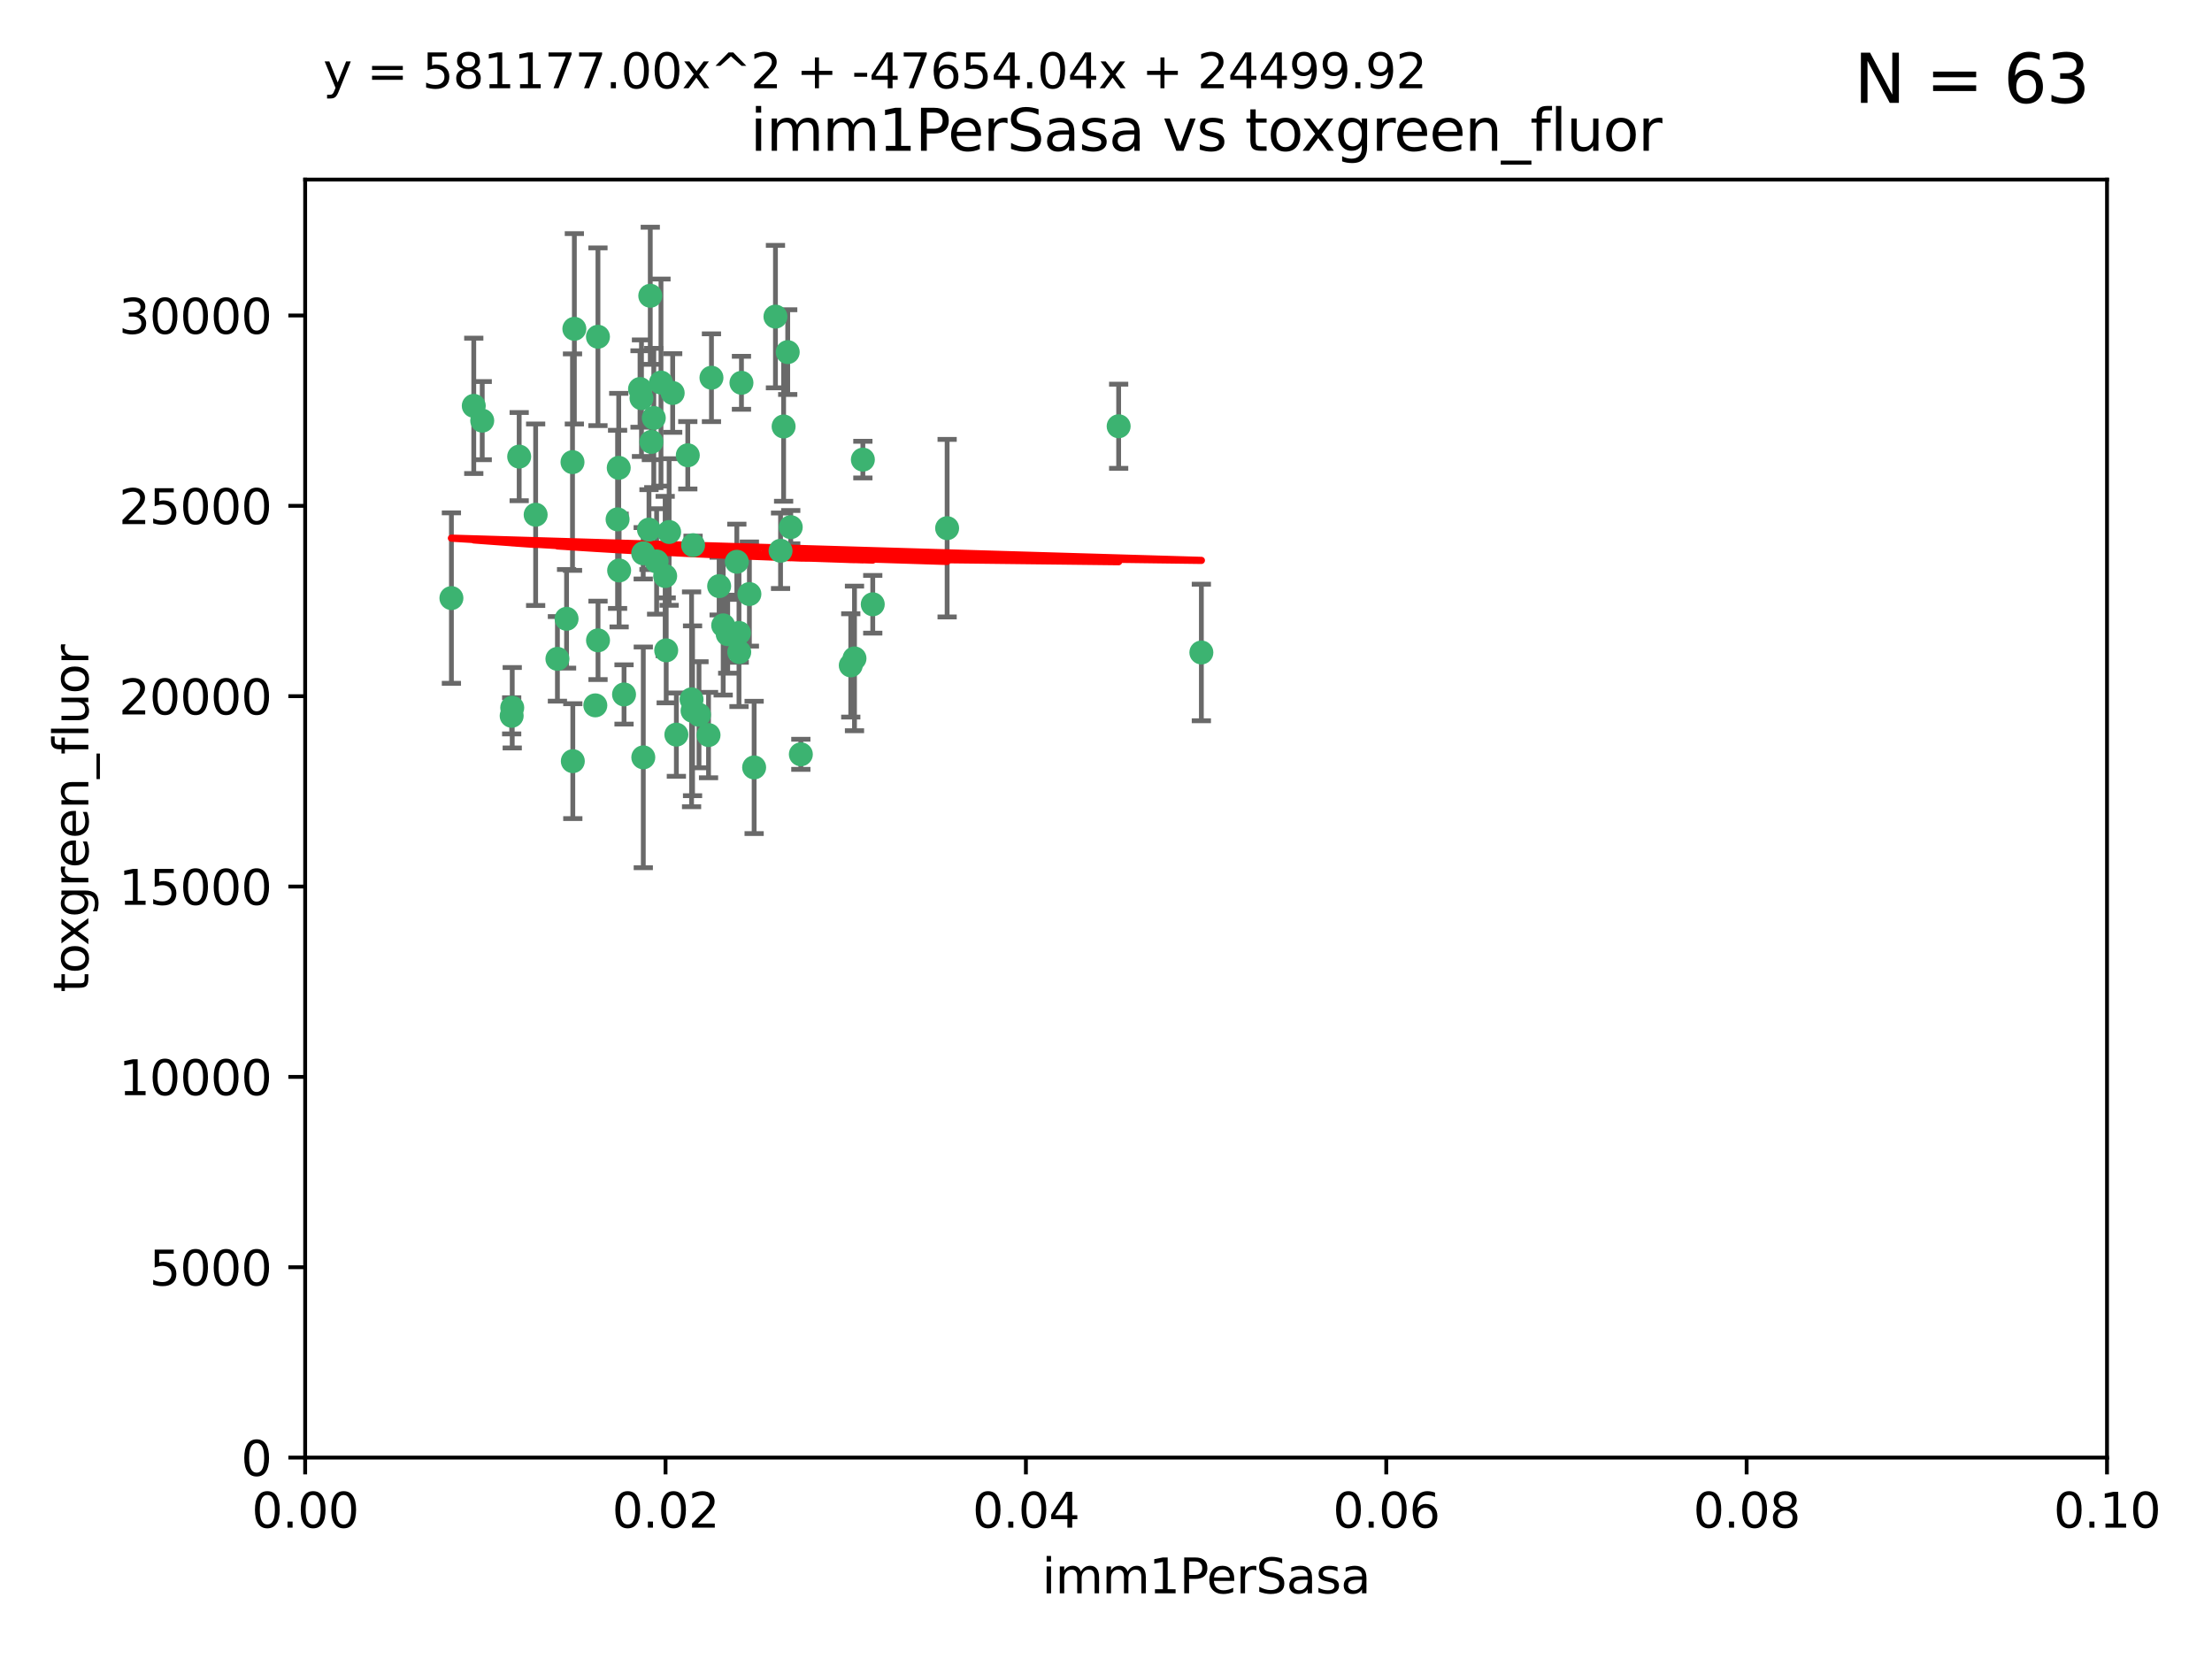 <?xml version="1.0" encoding="utf-8" standalone="no"?>
<!DOCTYPE svg PUBLIC "-//W3C//DTD SVG 1.1//EN"
  "http://www.w3.org/Graphics/SVG/1.1/DTD/svg11.dtd">
<svg xmlns:xlink="http://www.w3.org/1999/xlink" width="460.8pt" height="345.6pt" viewBox="0 0 460.8 345.6" xmlns="http://www.w3.org/2000/svg" version="1.1">
 <defs>
  <style type="text/css">*{stroke-linejoin: round; stroke-linecap: butt}</style>
 </defs>
 <g id="figure_1">
  <g id="patch_1">
   <path d="M 0 345.6 
L 460.8 345.6 
L 460.8 0 
L 0 0 
z
" style="fill: #ffffff"/>
  </g>
  <g id="axes_1">
   <g id="patch_2">
    <path d="M 63.571 303.64 
L 438.93 303.64 
L 438.93 37.411 
L 63.571 37.411 
z
" style="fill: #ffffff"/>
   </g>
   <g id="PathCollection_1">
    <defs>
     <path id="m1a731f24f6" d="M 0 1.118 
C 0.297 1.118 0.581 1 0.791 0.791 
C 1 0.581 1.118 0.297 1.118 0 
C 1.118 -0.297 1 -0.581 0.791 -0.791 
C 0.581 -1 0.297 -1.118 0 -1.118 
C -0.297 -1.118 -0.581 -1 -0.791 -0.791 
C -1 -0.581 -1.118 -0.297 -1.118 0 
C -1.118 0.297 -1 0.581 -0.791 0.791 
C -0.581 1 -0.297 1.118 0 1.118 
z
" style="stroke: #3cb371"/>
    </defs>
    <g clip-path="url(#p75f11003c2)">
     <use xlink:href="#m1a731f24f6" x="108.155" y="95.12" style="fill: #3cb371; stroke: #3cb371"/>
     <use xlink:href="#m1a731f24f6" x="111.586" y="107.23" style="fill: #3cb371; stroke: #3cb371"/>
     <use xlink:href="#m1a731f24f6" x="100.458" y="87.626" style="fill: #3cb371; stroke: #3cb371"/>
     <use xlink:href="#m1a731f24f6" x="98.695" y="84.546" style="fill: #3cb371; stroke: #3cb371"/>
     <use xlink:href="#m1a731f24f6" x="148.21" y="78.686" style="fill: #3cb371; stroke: #3cb371"/>
     <use xlink:href="#m1a731f24f6" x="135.464" y="61.614" style="fill: #3cb371; stroke: #3cb371"/>
     <use xlink:href="#m1a731f24f6" x="138.568" y="119.997" style="fill: #3cb371; stroke: #3cb371"/>
     <use xlink:href="#m1a731f24f6" x="164.725" y="109.814" style="fill: #3cb371; stroke: #3cb371"/>
     <use xlink:href="#m1a731f24f6" x="150.654" y="130.275" style="fill: #3cb371; stroke: #3cb371"/>
     <use xlink:href="#m1a731f24f6" x="124.564" y="70.152" style="fill: #3cb371; stroke: #3cb371"/>
     <use xlink:href="#m1a731f24f6" x="118.027" y="128.909" style="fill: #3cb371; stroke: #3cb371"/>
     <use xlink:href="#m1a731f24f6" x="144.066" y="145.68" style="fill: #3cb371; stroke: #3cb371"/>
     <use xlink:href="#m1a731f24f6" x="133.331" y="81.037" style="fill: #3cb371; stroke: #3cb371"/>
     <use xlink:href="#m1a731f24f6" x="136.786" y="116.959" style="fill: #3cb371; stroke: #3cb371"/>
     <use xlink:href="#m1a731f24f6" x="137.695" y="79.693" style="fill: #3cb371; stroke: #3cb371"/>
     <use xlink:href="#m1a731f24f6" x="124.016" y="146.939" style="fill: #3cb371; stroke: #3cb371"/>
     <use xlink:href="#m1a731f24f6" x="128.894" y="97.459" style="fill: #3cb371; stroke: #3cb371"/>
     <use xlink:href="#m1a731f24f6" x="128.653" y="108.191" style="fill: #3cb371; stroke: #3cb371"/>
     <use xlink:href="#m1a731f24f6" x="177.231" y="138.619" style="fill: #3cb371; stroke: #3cb371"/>
     <use xlink:href="#m1a731f24f6" x="135.696" y="92.054" style="fill: #3cb371; stroke: #3cb371"/>
     <use xlink:href="#m1a731f24f6" x="135.196" y="110.328" style="fill: #3cb371; stroke: #3cb371"/>
     <use xlink:href="#m1a731f24f6" x="119.649" y="68.498" style="fill: #3cb371; stroke: #3cb371"/>
     <use xlink:href="#m1a731f24f6" x="133.995" y="115.259" style="fill: #3cb371; stroke: #3cb371"/>
     <use xlink:href="#m1a731f24f6" x="144.38" y="113.569" style="fill: #3cb371; stroke: #3cb371"/>
     <use xlink:href="#m1a731f24f6" x="181.811" y="125.886" style="fill: #3cb371; stroke: #3cb371"/>
     <use xlink:href="#m1a731f24f6" x="106.707" y="147.433" style="fill: #3cb371; stroke: #3cb371"/>
     <use xlink:href="#m1a731f24f6" x="143.28" y="94.844" style="fill: #3cb371; stroke: #3cb371"/>
     <use xlink:href="#m1a731f24f6" x="106.59" y="149.119" style="fill: #3cb371; stroke: #3cb371"/>
     <use xlink:href="#m1a731f24f6" x="145.613" y="148.898" style="fill: #3cb371; stroke: #3cb371"/>
     <use xlink:href="#m1a731f24f6" x="179.751" y="95.747" style="fill: #3cb371; stroke: #3cb371"/>
     <use xlink:href="#m1a731f24f6" x="136.196" y="87.071" style="fill: #3cb371; stroke: #3cb371"/>
     <use xlink:href="#m1a731f24f6" x="140.132" y="81.868" style="fill: #3cb371; stroke: #3cb371"/>
     <use xlink:href="#m1a731f24f6" x="119.328" y="158.563" style="fill: #3cb371; stroke: #3cb371"/>
     <use xlink:href="#m1a731f24f6" x="153.995" y="135.837" style="fill: #3cb371; stroke: #3cb371"/>
     <use xlink:href="#m1a731f24f6" x="139.392" y="110.825" style="fill: #3cb371; stroke: #3cb371"/>
     <use xlink:href="#m1a731f24f6" x="149.81" y="122.1" style="fill: #3cb371; stroke: #3cb371"/>
     <use xlink:href="#m1a731f24f6" x="151.594" y="132.112" style="fill: #3cb371; stroke: #3cb371"/>
     <use xlink:href="#m1a731f24f6" x="147.6" y="153.125" style="fill: #3cb371; stroke: #3cb371"/>
     <use xlink:href="#m1a731f24f6" x="178.006" y="137.163" style="fill: #3cb371; stroke: #3cb371"/>
     <use xlink:href="#m1a731f24f6" x="153.495" y="117.03" style="fill: #3cb371; stroke: #3cb371"/>
     <use xlink:href="#m1a731f24f6" x="161.542" y="65.954" style="fill: #3cb371; stroke: #3cb371"/>
     <use xlink:href="#m1a731f24f6" x="133.632" y="82.947" style="fill: #3cb371; stroke: #3cb371"/>
     <use xlink:href="#m1a731f24f6" x="129.998" y="144.666" style="fill: #3cb371; stroke: #3cb371"/>
     <use xlink:href="#m1a731f24f6" x="128.977" y="118.841" style="fill: #3cb371; stroke: #3cb371"/>
     <use xlink:href="#m1a731f24f6" x="116.121" y="137.252" style="fill: #3cb371; stroke: #3cb371"/>
     <use xlink:href="#m1a731f24f6" x="153.946" y="131.852" style="fill: #3cb371; stroke: #3cb371"/>
     <use xlink:href="#m1a731f24f6" x="163.241" y="88.842" style="fill: #3cb371; stroke: #3cb371"/>
     <use xlink:href="#m1a731f24f6" x="119.263" y="96.269" style="fill: #3cb371; stroke: #3cb371"/>
     <use xlink:href="#m1a731f24f6" x="164.097" y="73.353" style="fill: #3cb371; stroke: #3cb371"/>
     <use xlink:href="#m1a731f24f6" x="156.112" y="123.75" style="fill: #3cb371; stroke: #3cb371"/>
     <use xlink:href="#m1a731f24f6" x="157.1" y="159.868" style="fill: #3cb371; stroke: #3cb371"/>
     <use xlink:href="#m1a731f24f6" x="233.037" y="88.797" style="fill: #3cb371; stroke: #3cb371"/>
     <use xlink:href="#m1a731f24f6" x="166.831" y="157.137" style="fill: #3cb371; stroke: #3cb371"/>
     <use xlink:href="#m1a731f24f6" x="144.271" y="148.071" style="fill: #3cb371; stroke: #3cb371"/>
     <use xlink:href="#m1a731f24f6" x="250.266" y="135.924" style="fill: #3cb371; stroke: #3cb371"/>
     <use xlink:href="#m1a731f24f6" x="94.037" y="124.593" style="fill: #3cb371; stroke: #3cb371"/>
     <use xlink:href="#m1a731f24f6" x="154.458" y="79.744" style="fill: #3cb371; stroke: #3cb371"/>
     <use xlink:href="#m1a731f24f6" x="140.899" y="153.038" style="fill: #3cb371; stroke: #3cb371"/>
     <use xlink:href="#m1a731f24f6" x="197.304" y="110.027" style="fill: #3cb371; stroke: #3cb371"/>
     <use xlink:href="#m1a731f24f6" x="124.578" y="133.397" style="fill: #3cb371; stroke: #3cb371"/>
     <use xlink:href="#m1a731f24f6" x="134.01" y="157.771" style="fill: #3cb371; stroke: #3cb371"/>
     <use xlink:href="#m1a731f24f6" x="138.782" y="135.479" style="fill: #3cb371; stroke: #3cb371"/>
     <use xlink:href="#m1a731f24f6" x="162.604" y="114.733" style="fill: #3cb371; stroke: #3cb371"/>
    </g>
   </g>
   <g id="matplotlib.axis_1">
    <g id="xtick_1">
     <g id="line2d_1">
      <defs>
       <path id="maee826911e" d="M 0 0 
L 0 3.5 
" style="stroke: #000000; stroke-width: 0.8"/>
      </defs>
      <g>
       <use xlink:href="#maee826911e" x="63.571" y="303.64" style="stroke: #000000; stroke-width: 0.8"/>
      </g>
     </g>
     <g id="text_1">
      <!-- 0.00 -->
      <g transform="translate(52.438 318.238)scale(0.1 -0.1)">
       <defs>
        <path id="DejaVuSans-30" d="M 2034 4250 
Q 1547 4250 1301 3770 
Q 1056 3291 1056 2328 
Q 1056 1369 1301 889 
Q 1547 409 2034 409 
Q 2525 409 2770 889 
Q 3016 1369 3016 2328 
Q 3016 3291 2770 3770 
Q 2525 4250 2034 4250 
z
M 2034 4750 
Q 2819 4750 3233 4129 
Q 3647 3509 3647 2328 
Q 3647 1150 3233 529 
Q 2819 -91 2034 -91 
Q 1250 -91 836 529 
Q 422 1150 422 2328 
Q 422 3509 836 4129 
Q 1250 4750 2034 4750 
z
" transform="scale(0.016)"/>
        <path id="DejaVuSans-2e" d="M 684 794 
L 1344 794 
L 1344 0 
L 684 0 
L 684 794 
z
" transform="scale(0.016)"/>
       </defs>
       <use xlink:href="#DejaVuSans-30"/>
       <use xlink:href="#DejaVuSans-2e" x="63.623"/>
       <use xlink:href="#DejaVuSans-30" x="95.41"/>
       <use xlink:href="#DejaVuSans-30" x="159.033"/>
      </g>
     </g>
    </g>
    <g id="xtick_2">
     <g id="line2d_2">
      <g>
       <use xlink:href="#maee826911e" x="138.643" y="303.64" style="stroke: #000000; stroke-width: 0.8"/>
      </g>
     </g>
     <g id="text_2">
      <!-- 0.02 -->
      <g transform="translate(127.51 318.238)scale(0.1 -0.1)">
       <defs>
        <path id="DejaVuSans-32" d="M 1228 531 
L 3431 531 
L 3431 0 
L 469 0 
L 469 531 
Q 828 903 1448 1529 
Q 2069 2156 2228 2338 
Q 2531 2678 2651 2914 
Q 2772 3150 2772 3378 
Q 2772 3750 2511 3984 
Q 2250 4219 1831 4219 
Q 1534 4219 1204 4116 
Q 875 4013 500 3803 
L 500 4441 
Q 881 4594 1212 4672 
Q 1544 4750 1819 4750 
Q 2544 4750 2975 4387 
Q 3406 4025 3406 3419 
Q 3406 3131 3298 2873 
Q 3191 2616 2906 2266 
Q 2828 2175 2409 1742 
Q 1991 1309 1228 531 
z
" transform="scale(0.016)"/>
       </defs>
       <use xlink:href="#DejaVuSans-30"/>
       <use xlink:href="#DejaVuSans-2e" x="63.623"/>
       <use xlink:href="#DejaVuSans-30" x="95.41"/>
       <use xlink:href="#DejaVuSans-32" x="159.033"/>
      </g>
     </g>
    </g>
    <g id="xtick_3">
     <g id="line2d_3">
      <g>
       <use xlink:href="#maee826911e" x="213.715" y="303.64" style="stroke: #000000; stroke-width: 0.8"/>
      </g>
     </g>
     <g id="text_3">
      <!-- 0.04 -->
      <g transform="translate(202.582 318.238)scale(0.1 -0.1)">
       <defs>
        <path id="DejaVuSans-34" d="M 2419 4116 
L 825 1625 
L 2419 1625 
L 2419 4116 
z
M 2253 4666 
L 3047 4666 
L 3047 1625 
L 3713 1625 
L 3713 1100 
L 3047 1100 
L 3047 0 
L 2419 0 
L 2419 1100 
L 313 1100 
L 313 1709 
L 2253 4666 
z
" transform="scale(0.016)"/>
       </defs>
       <use xlink:href="#DejaVuSans-30"/>
       <use xlink:href="#DejaVuSans-2e" x="63.623"/>
       <use xlink:href="#DejaVuSans-30" x="95.41"/>
       <use xlink:href="#DejaVuSans-34" x="159.033"/>
      </g>
     </g>
    </g>
    <g id="xtick_4">
     <g id="line2d_4">
      <g>
       <use xlink:href="#maee826911e" x="288.786" y="303.64" style="stroke: #000000; stroke-width: 0.8"/>
      </g>
     </g>
     <g id="text_4">
      <!-- 0.06 -->
      <g transform="translate(277.654 318.238)scale(0.1 -0.1)">
       <defs>
        <path id="DejaVuSans-36" d="M 2113 2584 
Q 1688 2584 1439 2293 
Q 1191 2003 1191 1497 
Q 1191 994 1439 701 
Q 1688 409 2113 409 
Q 2538 409 2786 701 
Q 3034 994 3034 1497 
Q 3034 2003 2786 2293 
Q 2538 2584 2113 2584 
z
M 3366 4563 
L 3366 3988 
Q 3128 4100 2886 4159 
Q 2644 4219 2406 4219 
Q 1781 4219 1451 3797 
Q 1122 3375 1075 2522 
Q 1259 2794 1537 2939 
Q 1816 3084 2150 3084 
Q 2853 3084 3261 2657 
Q 3669 2231 3669 1497 
Q 3669 778 3244 343 
Q 2819 -91 2113 -91 
Q 1303 -91 875 529 
Q 447 1150 447 2328 
Q 447 3434 972 4092 
Q 1497 4750 2381 4750 
Q 2619 4750 2861 4703 
Q 3103 4656 3366 4563 
z
" transform="scale(0.016)"/>
       </defs>
       <use xlink:href="#DejaVuSans-30"/>
       <use xlink:href="#DejaVuSans-2e" x="63.623"/>
       <use xlink:href="#DejaVuSans-30" x="95.41"/>
       <use xlink:href="#DejaVuSans-36" x="159.033"/>
      </g>
     </g>
    </g>
    <g id="xtick_5">
     <g id="line2d_5">
      <g>
       <use xlink:href="#maee826911e" x="363.858" y="303.64" style="stroke: #000000; stroke-width: 0.8"/>
      </g>
     </g>
     <g id="text_5">
      <!-- 0.08 -->
      <g transform="translate(352.725 318.238)scale(0.1 -0.1)">
       <defs>
        <path id="DejaVuSans-38" d="M 2034 2216 
Q 1584 2216 1326 1975 
Q 1069 1734 1069 1313 
Q 1069 891 1326 650 
Q 1584 409 2034 409 
Q 2484 409 2743 651 
Q 3003 894 3003 1313 
Q 3003 1734 2745 1975 
Q 2488 2216 2034 2216 
z
M 1403 2484 
Q 997 2584 770 2862 
Q 544 3141 544 3541 
Q 544 4100 942 4425 
Q 1341 4750 2034 4750 
Q 2731 4750 3128 4425 
Q 3525 4100 3525 3541 
Q 3525 3141 3298 2862 
Q 3072 2584 2669 2484 
Q 3125 2378 3379 2068 
Q 3634 1759 3634 1313 
Q 3634 634 3220 271 
Q 2806 -91 2034 -91 
Q 1263 -91 848 271 
Q 434 634 434 1313 
Q 434 1759 690 2068 
Q 947 2378 1403 2484 
z
M 1172 3481 
Q 1172 3119 1398 2916 
Q 1625 2713 2034 2713 
Q 2441 2713 2670 2916 
Q 2900 3119 2900 3481 
Q 2900 3844 2670 4047 
Q 2441 4250 2034 4250 
Q 1625 4250 1398 4047 
Q 1172 3844 1172 3481 
z
" transform="scale(0.016)"/>
       </defs>
       <use xlink:href="#DejaVuSans-30"/>
       <use xlink:href="#DejaVuSans-2e" x="63.623"/>
       <use xlink:href="#DejaVuSans-30" x="95.41"/>
       <use xlink:href="#DejaVuSans-38" x="159.033"/>
      </g>
     </g>
    </g>
    <g id="xtick_6">
     <g id="line2d_6">
      <g>
       <use xlink:href="#maee826911e" x="438.93" y="303.64" style="stroke: #000000; stroke-width: 0.8"/>
      </g>
     </g>
     <g id="text_6">
      <!-- 0.10 -->
      <g transform="translate(427.797 318.238)scale(0.1 -0.1)">
       <defs>
        <path id="DejaVuSans-31" d="M 794 531 
L 1825 531 
L 1825 4091 
L 703 3866 
L 703 4441 
L 1819 4666 
L 2450 4666 
L 2450 531 
L 3481 531 
L 3481 0 
L 794 0 
L 794 531 
z
" transform="scale(0.016)"/>
       </defs>
       <use xlink:href="#DejaVuSans-30"/>
       <use xlink:href="#DejaVuSans-2e" x="63.623"/>
       <use xlink:href="#DejaVuSans-31" x="95.41"/>
       <use xlink:href="#DejaVuSans-30" x="159.033"/>
      </g>
     </g>
    </g>
    <g id="text_7">
     <!-- imm1PerSasa -->
     <g transform="translate(217.067 331.917)scale(0.1 -0.1)">
      <defs>
       <path id="DejaVuSans-69" d="M 603 3500 
L 1178 3500 
L 1178 0 
L 603 0 
L 603 3500 
z
M 603 4863 
L 1178 4863 
L 1178 4134 
L 603 4134 
L 603 4863 
z
" transform="scale(0.016)"/>
       <path id="DejaVuSans-6d" d="M 3328 2828 
Q 3544 3216 3844 3400 
Q 4144 3584 4550 3584 
Q 5097 3584 5394 3201 
Q 5691 2819 5691 2113 
L 5691 0 
L 5113 0 
L 5113 2094 
Q 5113 2597 4934 2840 
Q 4756 3084 4391 3084 
Q 3944 3084 3684 2787 
Q 3425 2491 3425 1978 
L 3425 0 
L 2847 0 
L 2847 2094 
Q 2847 2600 2669 2842 
Q 2491 3084 2119 3084 
Q 1678 3084 1418 2786 
Q 1159 2488 1159 1978 
L 1159 0 
L 581 0 
L 581 3500 
L 1159 3500 
L 1159 2956 
Q 1356 3278 1631 3431 
Q 1906 3584 2284 3584 
Q 2666 3584 2933 3390 
Q 3200 3197 3328 2828 
z
" transform="scale(0.016)"/>
       <path id="DejaVuSans-50" d="M 1259 4147 
L 1259 2394 
L 2053 2394 
Q 2494 2394 2734 2622 
Q 2975 2850 2975 3272 
Q 2975 3691 2734 3919 
Q 2494 4147 2053 4147 
L 1259 4147 
z
M 628 4666 
L 2053 4666 
Q 2838 4666 3239 4311 
Q 3641 3956 3641 3272 
Q 3641 2581 3239 2228 
Q 2838 1875 2053 1875 
L 1259 1875 
L 1259 0 
L 628 0 
L 628 4666 
z
" transform="scale(0.016)"/>
       <path id="DejaVuSans-65" d="M 3597 1894 
L 3597 1613 
L 953 1613 
Q 991 1019 1311 708 
Q 1631 397 2203 397 
Q 2534 397 2845 478 
Q 3156 559 3463 722 
L 3463 178 
Q 3153 47 2828 -22 
Q 2503 -91 2169 -91 
Q 1331 -91 842 396 
Q 353 884 353 1716 
Q 353 2575 817 3079 
Q 1281 3584 2069 3584 
Q 2775 3584 3186 3129 
Q 3597 2675 3597 1894 
z
M 3022 2063 
Q 3016 2534 2758 2815 
Q 2500 3097 2075 3097 
Q 1594 3097 1305 2825 
Q 1016 2553 972 2059 
L 3022 2063 
z
" transform="scale(0.016)"/>
       <path id="DejaVuSans-72" d="M 2631 2963 
Q 2534 3019 2420 3045 
Q 2306 3072 2169 3072 
Q 1681 3072 1420 2755 
Q 1159 2438 1159 1844 
L 1159 0 
L 581 0 
L 581 3500 
L 1159 3500 
L 1159 2956 
Q 1341 3275 1631 3429 
Q 1922 3584 2338 3584 
Q 2397 3584 2469 3576 
Q 2541 3569 2628 3553 
L 2631 2963 
z
" transform="scale(0.016)"/>
       <path id="DejaVuSans-53" d="M 3425 4513 
L 3425 3897 
Q 3066 4069 2747 4153 
Q 2428 4238 2131 4238 
Q 1616 4238 1336 4038 
Q 1056 3838 1056 3469 
Q 1056 3159 1242 3001 
Q 1428 2844 1947 2747 
L 2328 2669 
Q 3034 2534 3370 2195 
Q 3706 1856 3706 1288 
Q 3706 609 3251 259 
Q 2797 -91 1919 -91 
Q 1588 -91 1214 -16 
Q 841 59 441 206 
L 441 856 
Q 825 641 1194 531 
Q 1563 422 1919 422 
Q 2459 422 2753 634 
Q 3047 847 3047 1241 
Q 3047 1584 2836 1778 
Q 2625 1972 2144 2069 
L 1759 2144 
Q 1053 2284 737 2584 
Q 422 2884 422 3419 
Q 422 4038 858 4394 
Q 1294 4750 2059 4750 
Q 2388 4750 2728 4690 
Q 3069 4631 3425 4513 
z
" transform="scale(0.016)"/>
       <path id="DejaVuSans-61" d="M 2194 1759 
Q 1497 1759 1228 1600 
Q 959 1441 959 1056 
Q 959 750 1161 570 
Q 1363 391 1709 391 
Q 2188 391 2477 730 
Q 2766 1069 2766 1631 
L 2766 1759 
L 2194 1759 
z
M 3341 1997 
L 3341 0 
L 2766 0 
L 2766 531 
Q 2569 213 2275 61 
Q 1981 -91 1556 -91 
Q 1019 -91 701 211 
Q 384 513 384 1019 
Q 384 1609 779 1909 
Q 1175 2209 1959 2209 
L 2766 2209 
L 2766 2266 
Q 2766 2663 2505 2880 
Q 2244 3097 1772 3097 
Q 1472 3097 1187 3025 
Q 903 2953 641 2809 
L 641 3341 
Q 956 3463 1253 3523 
Q 1550 3584 1831 3584 
Q 2591 3584 2966 3190 
Q 3341 2797 3341 1997 
z
" transform="scale(0.016)"/>
       <path id="DejaVuSans-73" d="M 2834 3397 
L 2834 2853 
Q 2591 2978 2328 3040 
Q 2066 3103 1784 3103 
Q 1356 3103 1142 2972 
Q 928 2841 928 2578 
Q 928 2378 1081 2264 
Q 1234 2150 1697 2047 
L 1894 2003 
Q 2506 1872 2764 1633 
Q 3022 1394 3022 966 
Q 3022 478 2636 193 
Q 2250 -91 1575 -91 
Q 1294 -91 989 -36 
Q 684 19 347 128 
L 347 722 
Q 666 556 975 473 
Q 1284 391 1588 391 
Q 1994 391 2212 530 
Q 2431 669 2431 922 
Q 2431 1156 2273 1281 
Q 2116 1406 1581 1522 
L 1381 1569 
Q 847 1681 609 1914 
Q 372 2147 372 2553 
Q 372 3047 722 3315 
Q 1072 3584 1716 3584 
Q 2034 3584 2315 3537 
Q 2597 3491 2834 3397 
z
" transform="scale(0.016)"/>
      </defs>
      <use xlink:href="#DejaVuSans-69"/>
      <use xlink:href="#DejaVuSans-6d" x="27.783"/>
      <use xlink:href="#DejaVuSans-6d" x="125.195"/>
      <use xlink:href="#DejaVuSans-31" x="222.607"/>
      <use xlink:href="#DejaVuSans-50" x="286.23"/>
      <use xlink:href="#DejaVuSans-65" x="342.908"/>
      <use xlink:href="#DejaVuSans-72" x="404.432"/>
      <use xlink:href="#DejaVuSans-53" x="445.545"/>
      <use xlink:href="#DejaVuSans-61" x="509.021"/>
      <use xlink:href="#DejaVuSans-73" x="570.301"/>
      <use xlink:href="#DejaVuSans-61" x="622.4"/>
     </g>
    </g>
   </g>
   <g id="matplotlib.axis_2">
    <g id="ytick_1">
     <g id="line2d_7">
      <defs>
       <path id="m8f2765fde6" d="M 0 0 
L -3.5 0 
" style="stroke: #000000; stroke-width: 0.8"/>
      </defs>
      <g>
       <use xlink:href="#m8f2765fde6" x="63.571" y="303.64" style="stroke: #000000; stroke-width: 0.8"/>
      </g>
     </g>
     <g id="text_8">
      <!-- 0 -->
      <g transform="translate(50.209 307.439)scale(0.1 -0.1)">
       <use xlink:href="#DejaVuSans-30"/>
      </g>
     </g>
    </g>
    <g id="ytick_2">
     <g id="line2d_8">
      <g>
       <use xlink:href="#m8f2765fde6" x="63.571" y="263.988" style="stroke: #000000; stroke-width: 0.8"/>
      </g>
     </g>
     <g id="text_9">
      <!-- 5000 -->
      <g transform="translate(31.121 267.787)scale(0.1 -0.1)">
       <defs>
        <path id="DejaVuSans-35" d="M 691 4666 
L 3169 4666 
L 3169 4134 
L 1269 4134 
L 1269 2991 
Q 1406 3038 1543 3061 
Q 1681 3084 1819 3084 
Q 2600 3084 3056 2656 
Q 3513 2228 3513 1497 
Q 3513 744 3044 326 
Q 2575 -91 1722 -91 
Q 1428 -91 1123 -41 
Q 819 9 494 109 
L 494 744 
Q 775 591 1075 516 
Q 1375 441 1709 441 
Q 2250 441 2565 725 
Q 2881 1009 2881 1497 
Q 2881 1984 2565 2268 
Q 2250 2553 1709 2553 
Q 1456 2553 1204 2497 
Q 953 2441 691 2322 
L 691 4666 
z
" transform="scale(0.016)"/>
       </defs>
       <use xlink:href="#DejaVuSans-35"/>
       <use xlink:href="#DejaVuSans-30" x="63.623"/>
       <use xlink:href="#DejaVuSans-30" x="127.246"/>
       <use xlink:href="#DejaVuSans-30" x="190.869"/>
      </g>
     </g>
    </g>
    <g id="ytick_3">
     <g id="line2d_9">
      <g>
       <use xlink:href="#m8f2765fde6" x="63.571" y="224.336" style="stroke: #000000; stroke-width: 0.8"/>
      </g>
     </g>
     <g id="text_10">
      <!-- 10000 -->
      <g transform="translate(24.759 228.135)scale(0.1 -0.1)">
       <use xlink:href="#DejaVuSans-31"/>
       <use xlink:href="#DejaVuSans-30" x="63.623"/>
       <use xlink:href="#DejaVuSans-30" x="127.246"/>
       <use xlink:href="#DejaVuSans-30" x="190.869"/>
       <use xlink:href="#DejaVuSans-30" x="254.492"/>
      </g>
     </g>
    </g>
    <g id="ytick_4">
     <g id="line2d_10">
      <g>
       <use xlink:href="#m8f2765fde6" x="63.571" y="184.684" style="stroke: #000000; stroke-width: 0.8"/>
      </g>
     </g>
     <g id="text_11">
      <!-- 15000 -->
      <g transform="translate(24.759 188.483)scale(0.1 -0.1)">
       <use xlink:href="#DejaVuSans-31"/>
       <use xlink:href="#DejaVuSans-35" x="63.623"/>
       <use xlink:href="#DejaVuSans-30" x="127.246"/>
       <use xlink:href="#DejaVuSans-30" x="190.869"/>
       <use xlink:href="#DejaVuSans-30" x="254.492"/>
      </g>
     </g>
    </g>
    <g id="ytick_5">
     <g id="line2d_11">
      <g>
       <use xlink:href="#m8f2765fde6" x="63.571" y="145.031" style="stroke: #000000; stroke-width: 0.8"/>
      </g>
     </g>
     <g id="text_12">
      <!-- 20000 -->
      <g transform="translate(24.759 148.831)scale(0.1 -0.1)">
       <use xlink:href="#DejaVuSans-32"/>
       <use xlink:href="#DejaVuSans-30" x="63.623"/>
       <use xlink:href="#DejaVuSans-30" x="127.246"/>
       <use xlink:href="#DejaVuSans-30" x="190.869"/>
       <use xlink:href="#DejaVuSans-30" x="254.492"/>
      </g>
     </g>
    </g>
    <g id="ytick_6">
     <g id="line2d_12">
      <g>
       <use xlink:href="#m8f2765fde6" x="63.571" y="105.379" style="stroke: #000000; stroke-width: 0.8"/>
      </g>
     </g>
     <g id="text_13">
      <!-- 25000 -->
      <g transform="translate(24.759 109.178)scale(0.1 -0.1)">
       <use xlink:href="#DejaVuSans-32"/>
       <use xlink:href="#DejaVuSans-35" x="63.623"/>
       <use xlink:href="#DejaVuSans-30" x="127.246"/>
       <use xlink:href="#DejaVuSans-30" x="190.869"/>
       <use xlink:href="#DejaVuSans-30" x="254.492"/>
      </g>
     </g>
    </g>
    <g id="ytick_7">
     <g id="line2d_13">
      <g>
       <use xlink:href="#m8f2765fde6" x="63.571" y="65.727" style="stroke: #000000; stroke-width: 0.8"/>
      </g>
     </g>
     <g id="text_14">
      <!-- 30000 -->
      <g transform="translate(24.759 69.526)scale(0.1 -0.1)">
       <defs>
        <path id="DejaVuSans-33" d="M 2597 2516 
Q 3050 2419 3304 2112 
Q 3559 1806 3559 1356 
Q 3559 666 3084 287 
Q 2609 -91 1734 -91 
Q 1441 -91 1130 -33 
Q 819 25 488 141 
L 488 750 
Q 750 597 1062 519 
Q 1375 441 1716 441 
Q 2309 441 2620 675 
Q 2931 909 2931 1356 
Q 2931 1769 2642 2001 
Q 2353 2234 1838 2234 
L 1294 2234 
L 1294 2753 
L 1863 2753 
Q 2328 2753 2575 2939 
Q 2822 3125 2822 3475 
Q 2822 3834 2567 4026 
Q 2313 4219 1838 4219 
Q 1578 4219 1281 4162 
Q 984 4106 628 3988 
L 628 4550 
Q 988 4650 1302 4700 
Q 1616 4750 1894 4750 
Q 2613 4750 3031 4423 
Q 3450 4097 3450 3541 
Q 3450 3153 3228 2886 
Q 3006 2619 2597 2516 
z
" transform="scale(0.016)"/>
       </defs>
       <use xlink:href="#DejaVuSans-33"/>
       <use xlink:href="#DejaVuSans-30" x="63.623"/>
       <use xlink:href="#DejaVuSans-30" x="127.246"/>
       <use xlink:href="#DejaVuSans-30" x="190.869"/>
       <use xlink:href="#DejaVuSans-30" x="254.492"/>
      </g>
     </g>
    </g>
    <g id="text_15">
     <!-- toxgreen_fluor -->
     <g transform="translate(18.401 206.72)rotate(-90)scale(0.1 -0.1)">
      <defs>
       <path id="DejaVuSans-74" d="M 1172 4494 
L 1172 3500 
L 2356 3500 
L 2356 3053 
L 1172 3053 
L 1172 1153 
Q 1172 725 1289 603 
Q 1406 481 1766 481 
L 2356 481 
L 2356 0 
L 1766 0 
Q 1100 0 847 248 
Q 594 497 594 1153 
L 594 3053 
L 172 3053 
L 172 3500 
L 594 3500 
L 594 4494 
L 1172 4494 
z
" transform="scale(0.016)"/>
       <path id="DejaVuSans-6f" d="M 1959 3097 
Q 1497 3097 1228 2736 
Q 959 2375 959 1747 
Q 959 1119 1226 758 
Q 1494 397 1959 397 
Q 2419 397 2687 759 
Q 2956 1122 2956 1747 
Q 2956 2369 2687 2733 
Q 2419 3097 1959 3097 
z
M 1959 3584 
Q 2709 3584 3137 3096 
Q 3566 2609 3566 1747 
Q 3566 888 3137 398 
Q 2709 -91 1959 -91 
Q 1206 -91 779 398 
Q 353 888 353 1747 
Q 353 2609 779 3096 
Q 1206 3584 1959 3584 
z
" transform="scale(0.016)"/>
       <path id="DejaVuSans-78" d="M 3513 3500 
L 2247 1797 
L 3578 0 
L 2900 0 
L 1881 1375 
L 863 0 
L 184 0 
L 1544 1831 
L 300 3500 
L 978 3500 
L 1906 2253 
L 2834 3500 
L 3513 3500 
z
" transform="scale(0.016)"/>
       <path id="DejaVuSans-67" d="M 2906 1791 
Q 2906 2416 2648 2759 
Q 2391 3103 1925 3103 
Q 1463 3103 1205 2759 
Q 947 2416 947 1791 
Q 947 1169 1205 825 
Q 1463 481 1925 481 
Q 2391 481 2648 825 
Q 2906 1169 2906 1791 
z
M 3481 434 
Q 3481 -459 3084 -895 
Q 2688 -1331 1869 -1331 
Q 1566 -1331 1297 -1286 
Q 1028 -1241 775 -1147 
L 775 -588 
Q 1028 -725 1275 -790 
Q 1522 -856 1778 -856 
Q 2344 -856 2625 -561 
Q 2906 -266 2906 331 
L 2906 616 
Q 2728 306 2450 153 
Q 2172 0 1784 0 
Q 1141 0 747 490 
Q 353 981 353 1791 
Q 353 2603 747 3093 
Q 1141 3584 1784 3584 
Q 2172 3584 2450 3431 
Q 2728 3278 2906 2969 
L 2906 3500 
L 3481 3500 
L 3481 434 
z
" transform="scale(0.016)"/>
       <path id="DejaVuSans-6e" d="M 3513 2113 
L 3513 0 
L 2938 0 
L 2938 2094 
Q 2938 2591 2744 2837 
Q 2550 3084 2163 3084 
Q 1697 3084 1428 2787 
Q 1159 2491 1159 1978 
L 1159 0 
L 581 0 
L 581 3500 
L 1159 3500 
L 1159 2956 
Q 1366 3272 1645 3428 
Q 1925 3584 2291 3584 
Q 2894 3584 3203 3211 
Q 3513 2838 3513 2113 
z
" transform="scale(0.016)"/>
       <path id="DejaVuSans-5f" d="M 3263 -1063 
L 3263 -1509 
L -63 -1509 
L -63 -1063 
L 3263 -1063 
z
" transform="scale(0.016)"/>
       <path id="DejaVuSans-66" d="M 2375 4863 
L 2375 4384 
L 1825 4384 
Q 1516 4384 1395 4259 
Q 1275 4134 1275 3809 
L 1275 3500 
L 2222 3500 
L 2222 3053 
L 1275 3053 
L 1275 0 
L 697 0 
L 697 3053 
L 147 3053 
L 147 3500 
L 697 3500 
L 697 3744 
Q 697 4328 969 4595 
Q 1241 4863 1831 4863 
L 2375 4863 
z
" transform="scale(0.016)"/>
       <path id="DejaVuSans-6c" d="M 603 4863 
L 1178 4863 
L 1178 0 
L 603 0 
L 603 4863 
z
" transform="scale(0.016)"/>
       <path id="DejaVuSans-75" d="M 544 1381 
L 544 3500 
L 1119 3500 
L 1119 1403 
Q 1119 906 1312 657 
Q 1506 409 1894 409 
Q 2359 409 2629 706 
Q 2900 1003 2900 1516 
L 2900 3500 
L 3475 3500 
L 3475 0 
L 2900 0 
L 2900 538 
Q 2691 219 2414 64 
Q 2138 -91 1772 -91 
Q 1169 -91 856 284 
Q 544 659 544 1381 
z
M 1991 3584 
L 1991 3584 
z
" transform="scale(0.016)"/>
      </defs>
      <use xlink:href="#DejaVuSans-74"/>
      <use xlink:href="#DejaVuSans-6f" x="39.209"/>
      <use xlink:href="#DejaVuSans-78" x="97.266"/>
      <use xlink:href="#DejaVuSans-67" x="156.445"/>
      <use xlink:href="#DejaVuSans-72" x="219.922"/>
      <use xlink:href="#DejaVuSans-65" x="258.785"/>
      <use xlink:href="#DejaVuSans-65" x="320.309"/>
      <use xlink:href="#DejaVuSans-6e" x="381.832"/>
      <use xlink:href="#DejaVuSans-5f" x="445.211"/>
      <use xlink:href="#DejaVuSans-66" x="495.211"/>
      <use xlink:href="#DejaVuSans-6c" x="530.416"/>
      <use xlink:href="#DejaVuSans-75" x="558.199"/>
      <use xlink:href="#DejaVuSans-6f" x="621.578"/>
      <use xlink:href="#DejaVuSans-72" x="682.76"/>
     </g>
    </g>
   </g>
   <g id="LineCollection_1">
    <path d="M 108.155 104.304 
L 108.155 85.936 
" clip-path="url(#p75f11003c2)" style="fill: none; stroke: #696969"/>
    <path d="M 111.586 126.137 
L 111.586 88.323 
" clip-path="url(#p75f11003c2)" style="fill: none; stroke: #696969"/>
    <path d="M 100.458 95.764 
L 100.458 79.489 
" clip-path="url(#p75f11003c2)" style="fill: none; stroke: #696969"/>
    <path d="M 98.695 98.644 
L 98.695 70.448 
" clip-path="url(#p75f11003c2)" style="fill: none; stroke: #696969"/>
    <path d="M 148.21 87.827 
L 148.21 69.545 
" clip-path="url(#p75f11003c2)" style="fill: none; stroke: #696969"/>
    <path d="M 135.464 75.896 
L 135.464 47.331 
" clip-path="url(#p75f11003c2)" style="fill: none; stroke: #696969"/>
    <path d="M 138.568 136.594 
L 138.568 103.4 
" clip-path="url(#p75f11003c2)" style="fill: none; stroke: #696969"/>
    <path d="M 164.725 113.284 
L 164.725 106.343 
" clip-path="url(#p75f11003c2)" style="fill: none; stroke: #696969"/>
    <path d="M 150.654 144.789 
L 150.654 115.76 
" clip-path="url(#p75f11003c2)" style="fill: none; stroke: #696969"/>
    <path d="M 124.564 88.667 
L 124.564 51.638 
" clip-path="url(#p75f11003c2)" style="fill: none; stroke: #696969"/>
    <path d="M 118.027 139.184 
L 118.027 118.634 
" clip-path="url(#p75f11003c2)" style="fill: none; stroke: #696969"/>
    <path d="M 144.066 168.055 
L 144.066 123.306 
" clip-path="url(#p75f11003c2)" style="fill: none; stroke: #696969"/>
    <path d="M 133.331 89 
L 133.331 73.074 
" clip-path="url(#p75f11003c2)" style="fill: none; stroke: #696969"/>
    <path d="M 136.786 127.938 
L 136.786 105.98 
" clip-path="url(#p75f11003c2)" style="fill: none; stroke: #696969"/>
    <path d="M 137.695 101.259 
L 137.695 58.126 
" clip-path="url(#p75f11003c2)" style="fill: none; stroke: #696969"/>
    <path d="M 124.016 147.532 
L 124.016 146.345 
" clip-path="url(#p75f11003c2)" style="fill: none; stroke: #696969"/>
    <path d="M 128.894 112.976 
L 128.894 81.943 
" clip-path="url(#p75f11003c2)" style="fill: none; stroke: #696969"/>
    <path d="M 128.653 126.744 
L 128.653 89.638 
" clip-path="url(#p75f11003c2)" style="fill: none; stroke: #696969"/>
    <path d="M 177.231 149.38 
L 177.231 127.858 
" clip-path="url(#p75f11003c2)" style="fill: none; stroke: #696969"/>
    <path d="M 135.696 95.764 
L 135.696 88.343 
" clip-path="url(#p75f11003c2)" style="fill: none; stroke: #696969"/>
    <path d="M 135.196 118.648 
L 135.196 102.009 
" clip-path="url(#p75f11003c2)" style="fill: none; stroke: #696969"/>
    <path d="M 119.649 88.327 
L 119.649 48.67 
" clip-path="url(#p75f11003c2)" style="fill: none; stroke: #696969"/>
    <path d="M 133.995 120.615 
L 133.995 109.904 
" clip-path="url(#p75f11003c2)" style="fill: none; stroke: #696969"/>
    <path d="M 144.38 115.454 
L 144.38 111.684 
" clip-path="url(#p75f11003c2)" style="fill: none; stroke: #696969"/>
    <path d="M 181.811 131.895 
L 181.811 119.876 
" clip-path="url(#p75f11003c2)" style="fill: none; stroke: #696969"/>
    <path d="M 106.707 155.811 
L 106.707 139.055 
" clip-path="url(#p75f11003c2)" style="fill: none; stroke: #696969"/>
    <path d="M 143.28 101.864 
L 143.28 87.824 
" clip-path="url(#p75f11003c2)" style="fill: none; stroke: #696969"/>
    <path d="M 106.59 152.889 
L 106.59 145.349 
" clip-path="url(#p75f11003c2)" style="fill: none; stroke: #696969"/>
    <path d="M 145.613 159.95 
L 145.613 137.846 
" clip-path="url(#p75f11003c2)" style="fill: none; stroke: #696969"/>
    <path d="M 179.751 99.567 
L 179.751 91.927 
" clip-path="url(#p75f11003c2)" style="fill: none; stroke: #696969"/>
    <path d="M 136.196 101.573 
L 136.196 72.568 
" clip-path="url(#p75f11003c2)" style="fill: none; stroke: #696969"/>
    <path d="M 140.132 90.058 
L 140.132 73.677 
" clip-path="url(#p75f11003c2)" style="fill: none; stroke: #696969"/>
    <path d="M 119.328 170.53 
L 119.328 146.597 
" clip-path="url(#p75f11003c2)" style="fill: none; stroke: #696969"/>
    <path d="M 153.995 137.965 
L 153.995 133.71 
" clip-path="url(#p75f11003c2)" style="fill: none; stroke: #696969"/>
    <path d="M 139.392 126.093 
L 139.392 95.557 
" clip-path="url(#p75f11003c2)" style="fill: none; stroke: #696969"/>
    <path d="M 149.81 128.11 
L 149.81 116.09 
" clip-path="url(#p75f11003c2)" style="fill: none; stroke: #696969"/>
    <path d="M 151.594 140.239 
L 151.594 123.985 
" clip-path="url(#p75f11003c2)" style="fill: none; stroke: #696969"/>
    <path d="M 147.6 162.021 
L 147.6 144.23 
" clip-path="url(#p75f11003c2)" style="fill: none; stroke: #696969"/>
    <path d="M 178.006 152.223 
L 178.006 122.103 
" clip-path="url(#p75f11003c2)" style="fill: none; stroke: #696969"/>
    <path d="M 153.495 124.867 
L 153.495 109.193 
" clip-path="url(#p75f11003c2)" style="fill: none; stroke: #696969"/>
    <path d="M 161.542 80.795 
L 161.542 51.112 
" clip-path="url(#p75f11003c2)" style="fill: none; stroke: #696969"/>
    <path d="M 133.632 95.088 
L 133.632 70.806 
" clip-path="url(#p75f11003c2)" style="fill: none; stroke: #696969"/>
    <path d="M 129.998 150.84 
L 129.998 138.491 
" clip-path="url(#p75f11003c2)" style="fill: none; stroke: #696969"/>
    <path d="M 128.977 130.595 
L 128.977 107.086 
" clip-path="url(#p75f11003c2)" style="fill: none; stroke: #696969"/>
    <path d="M 116.121 146.061 
L 116.121 128.442 
" clip-path="url(#p75f11003c2)" style="fill: none; stroke: #696969"/>
    <path d="M 153.946 147.186 
L 153.946 116.517 
" clip-path="url(#p75f11003c2)" style="fill: none; stroke: #696969"/>
    <path d="M 163.241 104.418 
L 163.241 73.266 
" clip-path="url(#p75f11003c2)" style="fill: none; stroke: #696969"/>
    <path d="M 119.263 118.817 
L 119.263 73.721 
" clip-path="url(#p75f11003c2)" style="fill: none; stroke: #696969"/>
    <path d="M 164.097 82.18 
L 164.097 64.525 
" clip-path="url(#p75f11003c2)" style="fill: none; stroke: #696969"/>
    <path d="M 156.112 134.6 
L 156.112 112.901 
" clip-path="url(#p75f11003c2)" style="fill: none; stroke: #696969"/>
    <path d="M 157.1 173.65 
L 157.1 146.085 
" clip-path="url(#p75f11003c2)" style="fill: none; stroke: #696969"/>
    <path d="M 233.037 97.561 
L 233.037 80.032 
" clip-path="url(#p75f11003c2)" style="fill: none; stroke: #696969"/>
    <path d="M 166.831 160.272 
L 166.831 154.002 
" clip-path="url(#p75f11003c2)" style="fill: none; stroke: #696969"/>
    <path d="M 144.271 165.76 
L 144.271 130.382 
" clip-path="url(#p75f11003c2)" style="fill: none; stroke: #696969"/>
    <path d="M 250.266 150.147 
L 250.266 121.701 
" clip-path="url(#p75f11003c2)" style="fill: none; stroke: #696969"/>
    <path d="M 94.037 142.345 
L 94.037 106.841 
" clip-path="url(#p75f11003c2)" style="fill: none; stroke: #696969"/>
    <path d="M 154.458 85.258 
L 154.458 74.229 
" clip-path="url(#p75f11003c2)" style="fill: none; stroke: #696969"/>
    <path d="M 140.899 161.718 
L 140.899 144.358 
" clip-path="url(#p75f11003c2)" style="fill: none; stroke: #696969"/>
    <path d="M 197.304 128.521 
L 197.304 91.534 
" clip-path="url(#p75f11003c2)" style="fill: none; stroke: #696969"/>
    <path d="M 124.578 141.56 
L 124.578 125.234 
" clip-path="url(#p75f11003c2)" style="fill: none; stroke: #696969"/>
    <path d="M 134.01 180.764 
L 134.01 134.778 
" clip-path="url(#p75f11003c2)" style="fill: none; stroke: #696969"/>
    <path d="M 138.782 146.41 
L 138.782 124.549 
" clip-path="url(#p75f11003c2)" style="fill: none; stroke: #696969"/>
    <path d="M 162.604 122.598 
L 162.604 106.869 
" clip-path="url(#p75f11003c2)" style="fill: none; stroke: #696969"/>
   </g>
   <g id="line2d_14">
    <defs>
     <path id="mb14cae8981" d="M 2 0 
L -2 -0 
" style="stroke: #696969"/>
    </defs>
    <g clip-path="url(#p75f11003c2)">
     <use xlink:href="#mb14cae8981" x="108.155" y="104.304" style="fill: #696969; stroke: #696969"/>
     <use xlink:href="#mb14cae8981" x="111.586" y="126.137" style="fill: #696969; stroke: #696969"/>
     <use xlink:href="#mb14cae8981" x="100.458" y="95.764" style="fill: #696969; stroke: #696969"/>
     <use xlink:href="#mb14cae8981" x="98.695" y="98.644" style="fill: #696969; stroke: #696969"/>
     <use xlink:href="#mb14cae8981" x="148.21" y="87.827" style="fill: #696969; stroke: #696969"/>
     <use xlink:href="#mb14cae8981" x="135.464" y="75.896" style="fill: #696969; stroke: #696969"/>
     <use xlink:href="#mb14cae8981" x="138.568" y="136.594" style="fill: #696969; stroke: #696969"/>
     <use xlink:href="#mb14cae8981" x="164.725" y="113.284" style="fill: #696969; stroke: #696969"/>
     <use xlink:href="#mb14cae8981" x="150.654" y="144.789" style="fill: #696969; stroke: #696969"/>
     <use xlink:href="#mb14cae8981" x="124.564" y="88.667" style="fill: #696969; stroke: #696969"/>
     <use xlink:href="#mb14cae8981" x="118.027" y="139.184" style="fill: #696969; stroke: #696969"/>
     <use xlink:href="#mb14cae8981" x="144.066" y="168.055" style="fill: #696969; stroke: #696969"/>
     <use xlink:href="#mb14cae8981" x="133.331" y="89" style="fill: #696969; stroke: #696969"/>
     <use xlink:href="#mb14cae8981" x="136.786" y="127.938" style="fill: #696969; stroke: #696969"/>
     <use xlink:href="#mb14cae8981" x="137.695" y="101.259" style="fill: #696969; stroke: #696969"/>
     <use xlink:href="#mb14cae8981" x="124.016" y="147.532" style="fill: #696969; stroke: #696969"/>
     <use xlink:href="#mb14cae8981" x="128.894" y="112.976" style="fill: #696969; stroke: #696969"/>
     <use xlink:href="#mb14cae8981" x="128.653" y="126.744" style="fill: #696969; stroke: #696969"/>
     <use xlink:href="#mb14cae8981" x="177.231" y="149.38" style="fill: #696969; stroke: #696969"/>
     <use xlink:href="#mb14cae8981" x="135.696" y="95.764" style="fill: #696969; stroke: #696969"/>
     <use xlink:href="#mb14cae8981" x="135.196" y="118.648" style="fill: #696969; stroke: #696969"/>
     <use xlink:href="#mb14cae8981" x="119.649" y="88.327" style="fill: #696969; stroke: #696969"/>
     <use xlink:href="#mb14cae8981" x="133.995" y="120.615" style="fill: #696969; stroke: #696969"/>
     <use xlink:href="#mb14cae8981" x="144.38" y="115.454" style="fill: #696969; stroke: #696969"/>
     <use xlink:href="#mb14cae8981" x="181.811" y="131.895" style="fill: #696969; stroke: #696969"/>
     <use xlink:href="#mb14cae8981" x="106.707" y="155.811" style="fill: #696969; stroke: #696969"/>
     <use xlink:href="#mb14cae8981" x="143.28" y="101.864" style="fill: #696969; stroke: #696969"/>
     <use xlink:href="#mb14cae8981" x="106.59" y="152.889" style="fill: #696969; stroke: #696969"/>
     <use xlink:href="#mb14cae8981" x="145.613" y="159.95" style="fill: #696969; stroke: #696969"/>
     <use xlink:href="#mb14cae8981" x="179.751" y="99.567" style="fill: #696969; stroke: #696969"/>
     <use xlink:href="#mb14cae8981" x="136.196" y="101.573" style="fill: #696969; stroke: #696969"/>
     <use xlink:href="#mb14cae8981" x="140.132" y="90.058" style="fill: #696969; stroke: #696969"/>
     <use xlink:href="#mb14cae8981" x="119.328" y="170.53" style="fill: #696969; stroke: #696969"/>
     <use xlink:href="#mb14cae8981" x="153.995" y="137.965" style="fill: #696969; stroke: #696969"/>
     <use xlink:href="#mb14cae8981" x="139.392" y="126.093" style="fill: #696969; stroke: #696969"/>
     <use xlink:href="#mb14cae8981" x="149.81" y="128.11" style="fill: #696969; stroke: #696969"/>
     <use xlink:href="#mb14cae8981" x="151.594" y="140.239" style="fill: #696969; stroke: #696969"/>
     <use xlink:href="#mb14cae8981" x="147.6" y="162.021" style="fill: #696969; stroke: #696969"/>
     <use xlink:href="#mb14cae8981" x="178.006" y="152.223" style="fill: #696969; stroke: #696969"/>
     <use xlink:href="#mb14cae8981" x="153.495" y="124.867" style="fill: #696969; stroke: #696969"/>
     <use xlink:href="#mb14cae8981" x="161.542" y="80.795" style="fill: #696969; stroke: #696969"/>
     <use xlink:href="#mb14cae8981" x="133.632" y="95.088" style="fill: #696969; stroke: #696969"/>
     <use xlink:href="#mb14cae8981" x="129.998" y="150.84" style="fill: #696969; stroke: #696969"/>
     <use xlink:href="#mb14cae8981" x="128.977" y="130.595" style="fill: #696969; stroke: #696969"/>
     <use xlink:href="#mb14cae8981" x="116.121" y="146.061" style="fill: #696969; stroke: #696969"/>
     <use xlink:href="#mb14cae8981" x="153.946" y="147.186" style="fill: #696969; stroke: #696969"/>
     <use xlink:href="#mb14cae8981" x="163.241" y="104.418" style="fill: #696969; stroke: #696969"/>
     <use xlink:href="#mb14cae8981" x="119.263" y="118.817" style="fill: #696969; stroke: #696969"/>
     <use xlink:href="#mb14cae8981" x="164.097" y="82.18" style="fill: #696969; stroke: #696969"/>
     <use xlink:href="#mb14cae8981" x="156.112" y="134.6" style="fill: #696969; stroke: #696969"/>
     <use xlink:href="#mb14cae8981" x="157.1" y="173.65" style="fill: #696969; stroke: #696969"/>
     <use xlink:href="#mb14cae8981" x="233.037" y="97.561" style="fill: #696969; stroke: #696969"/>
     <use xlink:href="#mb14cae8981" x="166.831" y="160.272" style="fill: #696969; stroke: #696969"/>
     <use xlink:href="#mb14cae8981" x="144.271" y="165.76" style="fill: #696969; stroke: #696969"/>
     <use xlink:href="#mb14cae8981" x="250.266" y="150.147" style="fill: #696969; stroke: #696969"/>
     <use xlink:href="#mb14cae8981" x="94.037" y="142.345" style="fill: #696969; stroke: #696969"/>
     <use xlink:href="#mb14cae8981" x="154.458" y="85.258" style="fill: #696969; stroke: #696969"/>
     <use xlink:href="#mb14cae8981" x="140.899" y="161.718" style="fill: #696969; stroke: #696969"/>
     <use xlink:href="#mb14cae8981" x="197.304" y="128.521" style="fill: #696969; stroke: #696969"/>
     <use xlink:href="#mb14cae8981" x="124.578" y="141.56" style="fill: #696969; stroke: #696969"/>
     <use xlink:href="#mb14cae8981" x="134.01" y="180.764" style="fill: #696969; stroke: #696969"/>
     <use xlink:href="#mb14cae8981" x="138.782" y="146.41" style="fill: #696969; stroke: #696969"/>
     <use xlink:href="#mb14cae8981" x="162.604" y="122.598" style="fill: #696969; stroke: #696969"/>
    </g>
   </g>
   <g id="line2d_15">
    <g clip-path="url(#p75f11003c2)">
     <use xlink:href="#mb14cae8981" x="108.155" y="85.936" style="fill: #696969; stroke: #696969"/>
     <use xlink:href="#mb14cae8981" x="111.586" y="88.323" style="fill: #696969; stroke: #696969"/>
     <use xlink:href="#mb14cae8981" x="100.458" y="79.489" style="fill: #696969; stroke: #696969"/>
     <use xlink:href="#mb14cae8981" x="98.695" y="70.448" style="fill: #696969; stroke: #696969"/>
     <use xlink:href="#mb14cae8981" x="148.21" y="69.545" style="fill: #696969; stroke: #696969"/>
     <use xlink:href="#mb14cae8981" x="135.464" y="47.331" style="fill: #696969; stroke: #696969"/>
     <use xlink:href="#mb14cae8981" x="138.568" y="103.4" style="fill: #696969; stroke: #696969"/>
     <use xlink:href="#mb14cae8981" x="164.725" y="106.343" style="fill: #696969; stroke: #696969"/>
     <use xlink:href="#mb14cae8981" x="150.654" y="115.76" style="fill: #696969; stroke: #696969"/>
     <use xlink:href="#mb14cae8981" x="124.564" y="51.638" style="fill: #696969; stroke: #696969"/>
     <use xlink:href="#mb14cae8981" x="118.027" y="118.634" style="fill: #696969; stroke: #696969"/>
     <use xlink:href="#mb14cae8981" x="144.066" y="123.306" style="fill: #696969; stroke: #696969"/>
     <use xlink:href="#mb14cae8981" x="133.331" y="73.074" style="fill: #696969; stroke: #696969"/>
     <use xlink:href="#mb14cae8981" x="136.786" y="105.98" style="fill: #696969; stroke: #696969"/>
     <use xlink:href="#mb14cae8981" x="137.695" y="58.126" style="fill: #696969; stroke: #696969"/>
     <use xlink:href="#mb14cae8981" x="124.016" y="146.345" style="fill: #696969; stroke: #696969"/>
     <use xlink:href="#mb14cae8981" x="128.894" y="81.943" style="fill: #696969; stroke: #696969"/>
     <use xlink:href="#mb14cae8981" x="128.653" y="89.638" style="fill: #696969; stroke: #696969"/>
     <use xlink:href="#mb14cae8981" x="177.231" y="127.858" style="fill: #696969; stroke: #696969"/>
     <use xlink:href="#mb14cae8981" x="135.696" y="88.343" style="fill: #696969; stroke: #696969"/>
     <use xlink:href="#mb14cae8981" x="135.196" y="102.009" style="fill: #696969; stroke: #696969"/>
     <use xlink:href="#mb14cae8981" x="119.649" y="48.67" style="fill: #696969; stroke: #696969"/>
     <use xlink:href="#mb14cae8981" x="133.995" y="109.904" style="fill: #696969; stroke: #696969"/>
     <use xlink:href="#mb14cae8981" x="144.38" y="111.684" style="fill: #696969; stroke: #696969"/>
     <use xlink:href="#mb14cae8981" x="181.811" y="119.876" style="fill: #696969; stroke: #696969"/>
     <use xlink:href="#mb14cae8981" x="106.707" y="139.055" style="fill: #696969; stroke: #696969"/>
     <use xlink:href="#mb14cae8981" x="143.28" y="87.824" style="fill: #696969; stroke: #696969"/>
     <use xlink:href="#mb14cae8981" x="106.59" y="145.349" style="fill: #696969; stroke: #696969"/>
     <use xlink:href="#mb14cae8981" x="145.613" y="137.846" style="fill: #696969; stroke: #696969"/>
     <use xlink:href="#mb14cae8981" x="179.751" y="91.927" style="fill: #696969; stroke: #696969"/>
     <use xlink:href="#mb14cae8981" x="136.196" y="72.568" style="fill: #696969; stroke: #696969"/>
     <use xlink:href="#mb14cae8981" x="140.132" y="73.677" style="fill: #696969; stroke: #696969"/>
     <use xlink:href="#mb14cae8981" x="119.328" y="146.597" style="fill: #696969; stroke: #696969"/>
     <use xlink:href="#mb14cae8981" x="153.995" y="133.71" style="fill: #696969; stroke: #696969"/>
     <use xlink:href="#mb14cae8981" x="139.392" y="95.557" style="fill: #696969; stroke: #696969"/>
     <use xlink:href="#mb14cae8981" x="149.81" y="116.09" style="fill: #696969; stroke: #696969"/>
     <use xlink:href="#mb14cae8981" x="151.594" y="123.985" style="fill: #696969; stroke: #696969"/>
     <use xlink:href="#mb14cae8981" x="147.6" y="144.23" style="fill: #696969; stroke: #696969"/>
     <use xlink:href="#mb14cae8981" x="178.006" y="122.103" style="fill: #696969; stroke: #696969"/>
     <use xlink:href="#mb14cae8981" x="153.495" y="109.193" style="fill: #696969; stroke: #696969"/>
     <use xlink:href="#mb14cae8981" x="161.542" y="51.112" style="fill: #696969; stroke: #696969"/>
     <use xlink:href="#mb14cae8981" x="133.632" y="70.806" style="fill: #696969; stroke: #696969"/>
     <use xlink:href="#mb14cae8981" x="129.998" y="138.491" style="fill: #696969; stroke: #696969"/>
     <use xlink:href="#mb14cae8981" x="128.977" y="107.086" style="fill: #696969; stroke: #696969"/>
     <use xlink:href="#mb14cae8981" x="116.121" y="128.442" style="fill: #696969; stroke: #696969"/>
     <use xlink:href="#mb14cae8981" x="153.946" y="116.517" style="fill: #696969; stroke: #696969"/>
     <use xlink:href="#mb14cae8981" x="163.241" y="73.266" style="fill: #696969; stroke: #696969"/>
     <use xlink:href="#mb14cae8981" x="119.263" y="73.721" style="fill: #696969; stroke: #696969"/>
     <use xlink:href="#mb14cae8981" x="164.097" y="64.525" style="fill: #696969; stroke: #696969"/>
     <use xlink:href="#mb14cae8981" x="156.112" y="112.901" style="fill: #696969; stroke: #696969"/>
     <use xlink:href="#mb14cae8981" x="157.1" y="146.085" style="fill: #696969; stroke: #696969"/>
     <use xlink:href="#mb14cae8981" x="233.037" y="80.032" style="fill: #696969; stroke: #696969"/>
     <use xlink:href="#mb14cae8981" x="166.831" y="154.002" style="fill: #696969; stroke: #696969"/>
     <use xlink:href="#mb14cae8981" x="144.271" y="130.382" style="fill: #696969; stroke: #696969"/>
     <use xlink:href="#mb14cae8981" x="250.266" y="121.701" style="fill: #696969; stroke: #696969"/>
     <use xlink:href="#mb14cae8981" x="94.037" y="106.841" style="fill: #696969; stroke: #696969"/>
     <use xlink:href="#mb14cae8981" x="154.458" y="74.229" style="fill: #696969; stroke: #696969"/>
     <use xlink:href="#mb14cae8981" x="140.899" y="144.358" style="fill: #696969; stroke: #696969"/>
     <use xlink:href="#mb14cae8981" x="197.304" y="91.534" style="fill: #696969; stroke: #696969"/>
     <use xlink:href="#mb14cae8981" x="124.578" y="125.234" style="fill: #696969; stroke: #696969"/>
     <use xlink:href="#mb14cae8981" x="134.01" y="134.778" style="fill: #696969; stroke: #696969"/>
     <use xlink:href="#mb14cae8981" x="138.782" y="124.549" style="fill: #696969; stroke: #696969"/>
     <use xlink:href="#mb14cae8981" x="162.604" y="106.869" style="fill: #696969; stroke: #696969"/>
    </g>
   </g>
   <g id="line2d_16">
    <path d="M 108.155 113.184 
L 111.586 113.425 
L 100.458 112.614 
L 98.695 112.478 
L 148.21 115.523 
L 135.464 114.893 
L 138.568 115.056 
L 164.725 116.182 
L 150.654 115.632 
L 124.564 114.269 
L 118.027 113.858 
L 144.066 115.33 
L 133.331 114.777 
L 136.786 114.963 
L 137.695 115.011 
L 124.016 114.236 
L 128.894 114.526 
L 128.653 114.512 
L 177.231 116.563 
L 135.696 114.905 
L 135.196 114.878 
L 119.649 113.962 
L 133.995 114.813 
L 144.38 115.345 
L 181.811 116.676 
L 106.707 113.079 
L 143.28 115.292 
L 106.59 113.071 
L 145.613 115.403 
L 179.751 116.627 
L 136.196 114.932 
L 140.132 115.136 
L 119.328 113.942 
L 153.995 115.774 
L 139.392 115.098 
L 149.81 115.595 
L 151.594 115.673 
L 147.6 115.495 
L 178.006 116.583 
L 153.495 115.754 
L 161.542 116.069 
L 133.632 114.793 
L 129.998 114.59 
L 128.977 114.531 
L 116.121 113.733 
L 153.946 115.772 
L 163.241 116.13 
L 119.263 113.938 
L 164.097 116.16 
L 156.112 115.861 
L 157.1 115.9 
L 233.037 117.013 
L 166.831 116.253 
L 144.271 115.34 
L 250.266 116.74 
L 94.037 112.109 
L 154.458 115.794 
L 140.899 115.175 
L 197.304 116.959 
L 124.578 114.27 
L 134.01 114.814 
L 138.782 115.067 
L 162.604 116.108 
" clip-path="url(#p75f11003c2)" style="fill: none; stroke: #ff0000; stroke-width: 1.5; stroke-linecap: square"/>
   </g>
   <g id="line2d_17">
    <defs>
     <path id="mc240de2a01" d="M 0 2 
C 0.53 2 1.039 1.789 1.414 1.414 
C 1.789 1.039 2 0.53 2 0 
C 2 -0.53 1.789 -1.039 1.414 -1.414 
C 1.039 -1.789 0.53 -2 0 -2 
C -0.53 -2 -1.039 -1.789 -1.414 -1.414 
C -1.789 -1.039 -2 -0.53 -2 0 
C -2 0.53 -1.789 1.039 -1.414 1.414 
C -1.039 1.789 -0.53 2 0 2 
z
" style="stroke: #3cb371"/>
    </defs>
    <g clip-path="url(#p75f11003c2)">
     <use xlink:href="#mc240de2a01" x="108.155" y="95.12" style="fill: #3cb371; stroke: #3cb371"/>
     <use xlink:href="#mc240de2a01" x="111.586" y="107.23" style="fill: #3cb371; stroke: #3cb371"/>
     <use xlink:href="#mc240de2a01" x="100.458" y="87.626" style="fill: #3cb371; stroke: #3cb371"/>
     <use xlink:href="#mc240de2a01" x="98.695" y="84.546" style="fill: #3cb371; stroke: #3cb371"/>
     <use xlink:href="#mc240de2a01" x="148.21" y="78.686" style="fill: #3cb371; stroke: #3cb371"/>
     <use xlink:href="#mc240de2a01" x="135.464" y="61.614" style="fill: #3cb371; stroke: #3cb371"/>
     <use xlink:href="#mc240de2a01" x="138.568" y="119.997" style="fill: #3cb371; stroke: #3cb371"/>
     <use xlink:href="#mc240de2a01" x="164.725" y="109.814" style="fill: #3cb371; stroke: #3cb371"/>
     <use xlink:href="#mc240de2a01" x="150.654" y="130.275" style="fill: #3cb371; stroke: #3cb371"/>
     <use xlink:href="#mc240de2a01" x="124.564" y="70.152" style="fill: #3cb371; stroke: #3cb371"/>
     <use xlink:href="#mc240de2a01" x="118.027" y="128.909" style="fill: #3cb371; stroke: #3cb371"/>
     <use xlink:href="#mc240de2a01" x="144.066" y="145.68" style="fill: #3cb371; stroke: #3cb371"/>
     <use xlink:href="#mc240de2a01" x="133.331" y="81.037" style="fill: #3cb371; stroke: #3cb371"/>
     <use xlink:href="#mc240de2a01" x="136.786" y="116.959" style="fill: #3cb371; stroke: #3cb371"/>
     <use xlink:href="#mc240de2a01" x="137.695" y="79.693" style="fill: #3cb371; stroke: #3cb371"/>
     <use xlink:href="#mc240de2a01" x="124.016" y="146.939" style="fill: #3cb371; stroke: #3cb371"/>
     <use xlink:href="#mc240de2a01" x="128.894" y="97.459" style="fill: #3cb371; stroke: #3cb371"/>
     <use xlink:href="#mc240de2a01" x="128.653" y="108.191" style="fill: #3cb371; stroke: #3cb371"/>
     <use xlink:href="#mc240de2a01" x="177.231" y="138.619" style="fill: #3cb371; stroke: #3cb371"/>
     <use xlink:href="#mc240de2a01" x="135.696" y="92.054" style="fill: #3cb371; stroke: #3cb371"/>
     <use xlink:href="#mc240de2a01" x="135.196" y="110.328" style="fill: #3cb371; stroke: #3cb371"/>
     <use xlink:href="#mc240de2a01" x="119.649" y="68.498" style="fill: #3cb371; stroke: #3cb371"/>
     <use xlink:href="#mc240de2a01" x="133.995" y="115.259" style="fill: #3cb371; stroke: #3cb371"/>
     <use xlink:href="#mc240de2a01" x="144.38" y="113.569" style="fill: #3cb371; stroke: #3cb371"/>
     <use xlink:href="#mc240de2a01" x="181.811" y="125.886" style="fill: #3cb371; stroke: #3cb371"/>
     <use xlink:href="#mc240de2a01" x="106.707" y="147.433" style="fill: #3cb371; stroke: #3cb371"/>
     <use xlink:href="#mc240de2a01" x="143.28" y="94.844" style="fill: #3cb371; stroke: #3cb371"/>
     <use xlink:href="#mc240de2a01" x="106.59" y="149.119" style="fill: #3cb371; stroke: #3cb371"/>
     <use xlink:href="#mc240de2a01" x="145.613" y="148.898" style="fill: #3cb371; stroke: #3cb371"/>
     <use xlink:href="#mc240de2a01" x="179.751" y="95.747" style="fill: #3cb371; stroke: #3cb371"/>
     <use xlink:href="#mc240de2a01" x="136.196" y="87.071" style="fill: #3cb371; stroke: #3cb371"/>
     <use xlink:href="#mc240de2a01" x="140.132" y="81.868" style="fill: #3cb371; stroke: #3cb371"/>
     <use xlink:href="#mc240de2a01" x="119.328" y="158.563" style="fill: #3cb371; stroke: #3cb371"/>
     <use xlink:href="#mc240de2a01" x="153.995" y="135.837" style="fill: #3cb371; stroke: #3cb371"/>
     <use xlink:href="#mc240de2a01" x="139.392" y="110.825" style="fill: #3cb371; stroke: #3cb371"/>
     <use xlink:href="#mc240de2a01" x="149.81" y="122.1" style="fill: #3cb371; stroke: #3cb371"/>
     <use xlink:href="#mc240de2a01" x="151.594" y="132.112" style="fill: #3cb371; stroke: #3cb371"/>
     <use xlink:href="#mc240de2a01" x="147.6" y="153.125" style="fill: #3cb371; stroke: #3cb371"/>
     <use xlink:href="#mc240de2a01" x="178.006" y="137.163" style="fill: #3cb371; stroke: #3cb371"/>
     <use xlink:href="#mc240de2a01" x="153.495" y="117.03" style="fill: #3cb371; stroke: #3cb371"/>
     <use xlink:href="#mc240de2a01" x="161.542" y="65.954" style="fill: #3cb371; stroke: #3cb371"/>
     <use xlink:href="#mc240de2a01" x="133.632" y="82.947" style="fill: #3cb371; stroke: #3cb371"/>
     <use xlink:href="#mc240de2a01" x="129.998" y="144.666" style="fill: #3cb371; stroke: #3cb371"/>
     <use xlink:href="#mc240de2a01" x="128.977" y="118.841" style="fill: #3cb371; stroke: #3cb371"/>
     <use xlink:href="#mc240de2a01" x="116.121" y="137.252" style="fill: #3cb371; stroke: #3cb371"/>
     <use xlink:href="#mc240de2a01" x="153.946" y="131.852" style="fill: #3cb371; stroke: #3cb371"/>
     <use xlink:href="#mc240de2a01" x="163.241" y="88.842" style="fill: #3cb371; stroke: #3cb371"/>
     <use xlink:href="#mc240de2a01" x="119.263" y="96.269" style="fill: #3cb371; stroke: #3cb371"/>
     <use xlink:href="#mc240de2a01" x="164.097" y="73.353" style="fill: #3cb371; stroke: #3cb371"/>
     <use xlink:href="#mc240de2a01" x="156.112" y="123.75" style="fill: #3cb371; stroke: #3cb371"/>
     <use xlink:href="#mc240de2a01" x="157.1" y="159.868" style="fill: #3cb371; stroke: #3cb371"/>
     <use xlink:href="#mc240de2a01" x="233.037" y="88.797" style="fill: #3cb371; stroke: #3cb371"/>
     <use xlink:href="#mc240de2a01" x="166.831" y="157.137" style="fill: #3cb371; stroke: #3cb371"/>
     <use xlink:href="#mc240de2a01" x="144.271" y="148.071" style="fill: #3cb371; stroke: #3cb371"/>
     <use xlink:href="#mc240de2a01" x="250.266" y="135.924" style="fill: #3cb371; stroke: #3cb371"/>
     <use xlink:href="#mc240de2a01" x="94.037" y="124.593" style="fill: #3cb371; stroke: #3cb371"/>
     <use xlink:href="#mc240de2a01" x="154.458" y="79.744" style="fill: #3cb371; stroke: #3cb371"/>
     <use xlink:href="#mc240de2a01" x="140.899" y="153.038" style="fill: #3cb371; stroke: #3cb371"/>
     <use xlink:href="#mc240de2a01" x="197.304" y="110.027" style="fill: #3cb371; stroke: #3cb371"/>
     <use xlink:href="#mc240de2a01" x="124.578" y="133.397" style="fill: #3cb371; stroke: #3cb371"/>
     <use xlink:href="#mc240de2a01" x="134.01" y="157.771" style="fill: #3cb371; stroke: #3cb371"/>
     <use xlink:href="#mc240de2a01" x="138.782" y="135.479" style="fill: #3cb371; stroke: #3cb371"/>
     <use xlink:href="#mc240de2a01" x="162.604" y="114.733" style="fill: #3cb371; stroke: #3cb371"/>
    </g>
   </g>
   <g id="patch_3">
    <path d="M 63.571 303.64 
L 63.571 37.411 
" style="fill: none; stroke: #000000; stroke-width: 0.8; stroke-linejoin: miter; stroke-linecap: square"/>
   </g>
   <g id="patch_4">
    <path d="M 438.93 303.64 
L 438.93 37.411 
" style="fill: none; stroke: #000000; stroke-width: 0.8; stroke-linejoin: miter; stroke-linecap: square"/>
   </g>
   <g id="patch_5">
    <path d="M 63.571 303.64 
L 438.93 303.64 
" style="fill: none; stroke: #000000; stroke-width: 0.8; stroke-linejoin: miter; stroke-linecap: square"/>
   </g>
   <g id="patch_6">
    <path d="M 63.571 37.411 
L 438.93 37.411 
" style="fill: none; stroke: #000000; stroke-width: 0.8; stroke-linejoin: miter; stroke-linecap: square"/>
   </g>
   <g id="text_16">
    <!-- N = 63 -->
    <g transform="translate(386.257 21.426)scale(0.14 -0.14)">
     <defs>
      <path id="DejaVuSans-4e" d="M 628 4666 
L 1478 4666 
L 3547 763 
L 3547 4666 
L 4159 4666 
L 4159 0 
L 3309 0 
L 1241 3903 
L 1241 0 
L 628 0 
L 628 4666 
z
" transform="scale(0.016)"/>
      <path id="DejaVuSans-20" transform="scale(0.016)"/>
      <path id="DejaVuSans-3d" d="M 678 2906 
L 4684 2906 
L 4684 2381 
L 678 2381 
L 678 2906 
z
M 678 1631 
L 4684 1631 
L 4684 1100 
L 678 1100 
L 678 1631 
z
" transform="scale(0.016)"/>
     </defs>
     <use xlink:href="#DejaVuSans-4e"/>
     <use xlink:href="#DejaVuSans-20" x="74.805"/>
     <use xlink:href="#DejaVuSans-3d" x="106.592"/>
     <use xlink:href="#DejaVuSans-20" x="190.381"/>
     <use xlink:href="#DejaVuSans-36" x="222.168"/>
     <use xlink:href="#DejaVuSans-33" x="285.791"/>
    </g>
   </g>
   <g id="text_17">
    <!-- y = 581177.00x^2 + -47654.04x + 24499.92 -->
    <g transform="translate(67.325 18.387)scale(0.1 -0.1)">
     <defs>
      <path id="DejaVuSans-79" d="M 2059 -325 
Q 1816 -950 1584 -1140 
Q 1353 -1331 966 -1331 
L 506 -1331 
L 506 -850 
L 844 -850 
Q 1081 -850 1212 -737 
Q 1344 -625 1503 -206 
L 1606 56 
L 191 3500 
L 800 3500 
L 1894 763 
L 2988 3500 
L 3597 3500 
L 2059 -325 
z
" transform="scale(0.016)"/>
      <path id="DejaVuSans-37" d="M 525 4666 
L 3525 4666 
L 3525 4397 
L 1831 0 
L 1172 0 
L 2766 4134 
L 525 4134 
L 525 4666 
z
" transform="scale(0.016)"/>
      <path id="DejaVuSans-5e" d="M 2988 4666 
L 4684 2925 
L 4056 2925 
L 2681 4159 
L 1306 2925 
L 678 2925 
L 2375 4666 
L 2988 4666 
z
" transform="scale(0.016)"/>
      <path id="DejaVuSans-2b" d="M 2944 4013 
L 2944 2272 
L 4684 2272 
L 4684 1741 
L 2944 1741 
L 2944 0 
L 2419 0 
L 2419 1741 
L 678 1741 
L 678 2272 
L 2419 2272 
L 2419 4013 
L 2944 4013 
z
" transform="scale(0.016)"/>
      <path id="DejaVuSans-2d" d="M 313 2009 
L 1997 2009 
L 1997 1497 
L 313 1497 
L 313 2009 
z
" transform="scale(0.016)"/>
      <path id="DejaVuSans-39" d="M 703 97 
L 703 672 
Q 941 559 1184 500 
Q 1428 441 1663 441 
Q 2288 441 2617 861 
Q 2947 1281 2994 2138 
Q 2813 1869 2534 1725 
Q 2256 1581 1919 1581 
Q 1219 1581 811 2004 
Q 403 2428 403 3163 
Q 403 3881 828 4315 
Q 1253 4750 1959 4750 
Q 2769 4750 3195 4129 
Q 3622 3509 3622 2328 
Q 3622 1225 3098 567 
Q 2575 -91 1691 -91 
Q 1453 -91 1209 -44 
Q 966 3 703 97 
z
M 1959 2075 
Q 2384 2075 2632 2365 
Q 2881 2656 2881 3163 
Q 2881 3666 2632 3958 
Q 2384 4250 1959 4250 
Q 1534 4250 1286 3958 
Q 1038 3666 1038 3163 
Q 1038 2656 1286 2365 
Q 1534 2075 1959 2075 
z
" transform="scale(0.016)"/>
     </defs>
     <use xlink:href="#DejaVuSans-79"/>
     <use xlink:href="#DejaVuSans-20" x="59.18"/>
     <use xlink:href="#DejaVuSans-3d" x="90.967"/>
     <use xlink:href="#DejaVuSans-20" x="174.756"/>
     <use xlink:href="#DejaVuSans-35" x="206.543"/>
     <use xlink:href="#DejaVuSans-38" x="270.166"/>
     <use xlink:href="#DejaVuSans-31" x="333.789"/>
     <use xlink:href="#DejaVuSans-31" x="397.412"/>
     <use xlink:href="#DejaVuSans-37" x="461.035"/>
     <use xlink:href="#DejaVuSans-37" x="524.658"/>
     <use xlink:href="#DejaVuSans-2e" x="588.281"/>
     <use xlink:href="#DejaVuSans-30" x="620.068"/>
     <use xlink:href="#DejaVuSans-30" x="683.691"/>
     <use xlink:href="#DejaVuSans-78" x="747.314"/>
     <use xlink:href="#DejaVuSans-5e" x="806.494"/>
     <use xlink:href="#DejaVuSans-32" x="890.283"/>
     <use xlink:href="#DejaVuSans-20" x="953.906"/>
     <use xlink:href="#DejaVuSans-2b" x="985.693"/>
     <use xlink:href="#DejaVuSans-20" x="1069.482"/>
     <use xlink:href="#DejaVuSans-2d" x="1101.27"/>
     <use xlink:href="#DejaVuSans-34" x="1137.354"/>
     <use xlink:href="#DejaVuSans-37" x="1200.977"/>
     <use xlink:href="#DejaVuSans-36" x="1264.6"/>
     <use xlink:href="#DejaVuSans-35" x="1328.223"/>
     <use xlink:href="#DejaVuSans-34" x="1391.846"/>
     <use xlink:href="#DejaVuSans-2e" x="1455.469"/>
     <use xlink:href="#DejaVuSans-30" x="1487.256"/>
     <use xlink:href="#DejaVuSans-34" x="1550.879"/>
     <use xlink:href="#DejaVuSans-78" x="1614.502"/>
     <use xlink:href="#DejaVuSans-20" x="1673.682"/>
     <use xlink:href="#DejaVuSans-2b" x="1705.469"/>
     <use xlink:href="#DejaVuSans-20" x="1789.258"/>
     <use xlink:href="#DejaVuSans-32" x="1821.045"/>
     <use xlink:href="#DejaVuSans-34" x="1884.668"/>
     <use xlink:href="#DejaVuSans-34" x="1948.291"/>
     <use xlink:href="#DejaVuSans-39" x="2011.914"/>
     <use xlink:href="#DejaVuSans-39" x="2075.537"/>
     <use xlink:href="#DejaVuSans-2e" x="2139.16"/>
     <use xlink:href="#DejaVuSans-39" x="2170.947"/>
     <use xlink:href="#DejaVuSans-32" x="2234.57"/>
    </g>
   </g>
   <g id="text_18">
    <!-- imm1PerSasa vs toxgreen_fluor -->
    <g transform="translate(156.306 31.411)scale(0.12 -0.12)">
     <defs>
      <path id="DejaVuSans-76" d="M 191 3500 
L 800 3500 
L 1894 563 
L 2988 3500 
L 3597 3500 
L 2284 0 
L 1503 0 
L 191 3500 
z
" transform="scale(0.016)"/>
     </defs>
     <use xlink:href="#DejaVuSans-69"/>
     <use xlink:href="#DejaVuSans-6d" x="27.783"/>
     <use xlink:href="#DejaVuSans-6d" x="125.195"/>
     <use xlink:href="#DejaVuSans-31" x="222.607"/>
     <use xlink:href="#DejaVuSans-50" x="286.23"/>
     <use xlink:href="#DejaVuSans-65" x="342.908"/>
     <use xlink:href="#DejaVuSans-72" x="404.432"/>
     <use xlink:href="#DejaVuSans-53" x="445.545"/>
     <use xlink:href="#DejaVuSans-61" x="509.021"/>
     <use xlink:href="#DejaVuSans-73" x="570.301"/>
     <use xlink:href="#DejaVuSans-61" x="622.4"/>
     <use xlink:href="#DejaVuSans-20" x="683.68"/>
     <use xlink:href="#DejaVuSans-76" x="715.467"/>
     <use xlink:href="#DejaVuSans-73" x="774.646"/>
     <use xlink:href="#DejaVuSans-20" x="826.746"/>
     <use xlink:href="#DejaVuSans-74" x="858.533"/>
     <use xlink:href="#DejaVuSans-6f" x="897.742"/>
     <use xlink:href="#DejaVuSans-78" x="955.799"/>
     <use xlink:href="#DejaVuSans-67" x="1014.979"/>
     <use xlink:href="#DejaVuSans-72" x="1078.455"/>
     <use xlink:href="#DejaVuSans-65" x="1117.318"/>
     <use xlink:href="#DejaVuSans-65" x="1178.842"/>
     <use xlink:href="#DejaVuSans-6e" x="1240.365"/>
     <use xlink:href="#DejaVuSans-5f" x="1303.744"/>
     <use xlink:href="#DejaVuSans-66" x="1353.744"/>
     <use xlink:href="#DejaVuSans-6c" x="1388.949"/>
     <use xlink:href="#DejaVuSans-75" x="1416.732"/>
     <use xlink:href="#DejaVuSans-6f" x="1480.111"/>
     <use xlink:href="#DejaVuSans-72" x="1541.293"/>
    </g>
   </g>
  </g>
 </g>
 <defs>
  <clipPath id="p75f11003c2">
   <rect x="63.571" y="37.411" width="375.359" height="266.229"/>
  </clipPath>
 </defs>
</svg>
